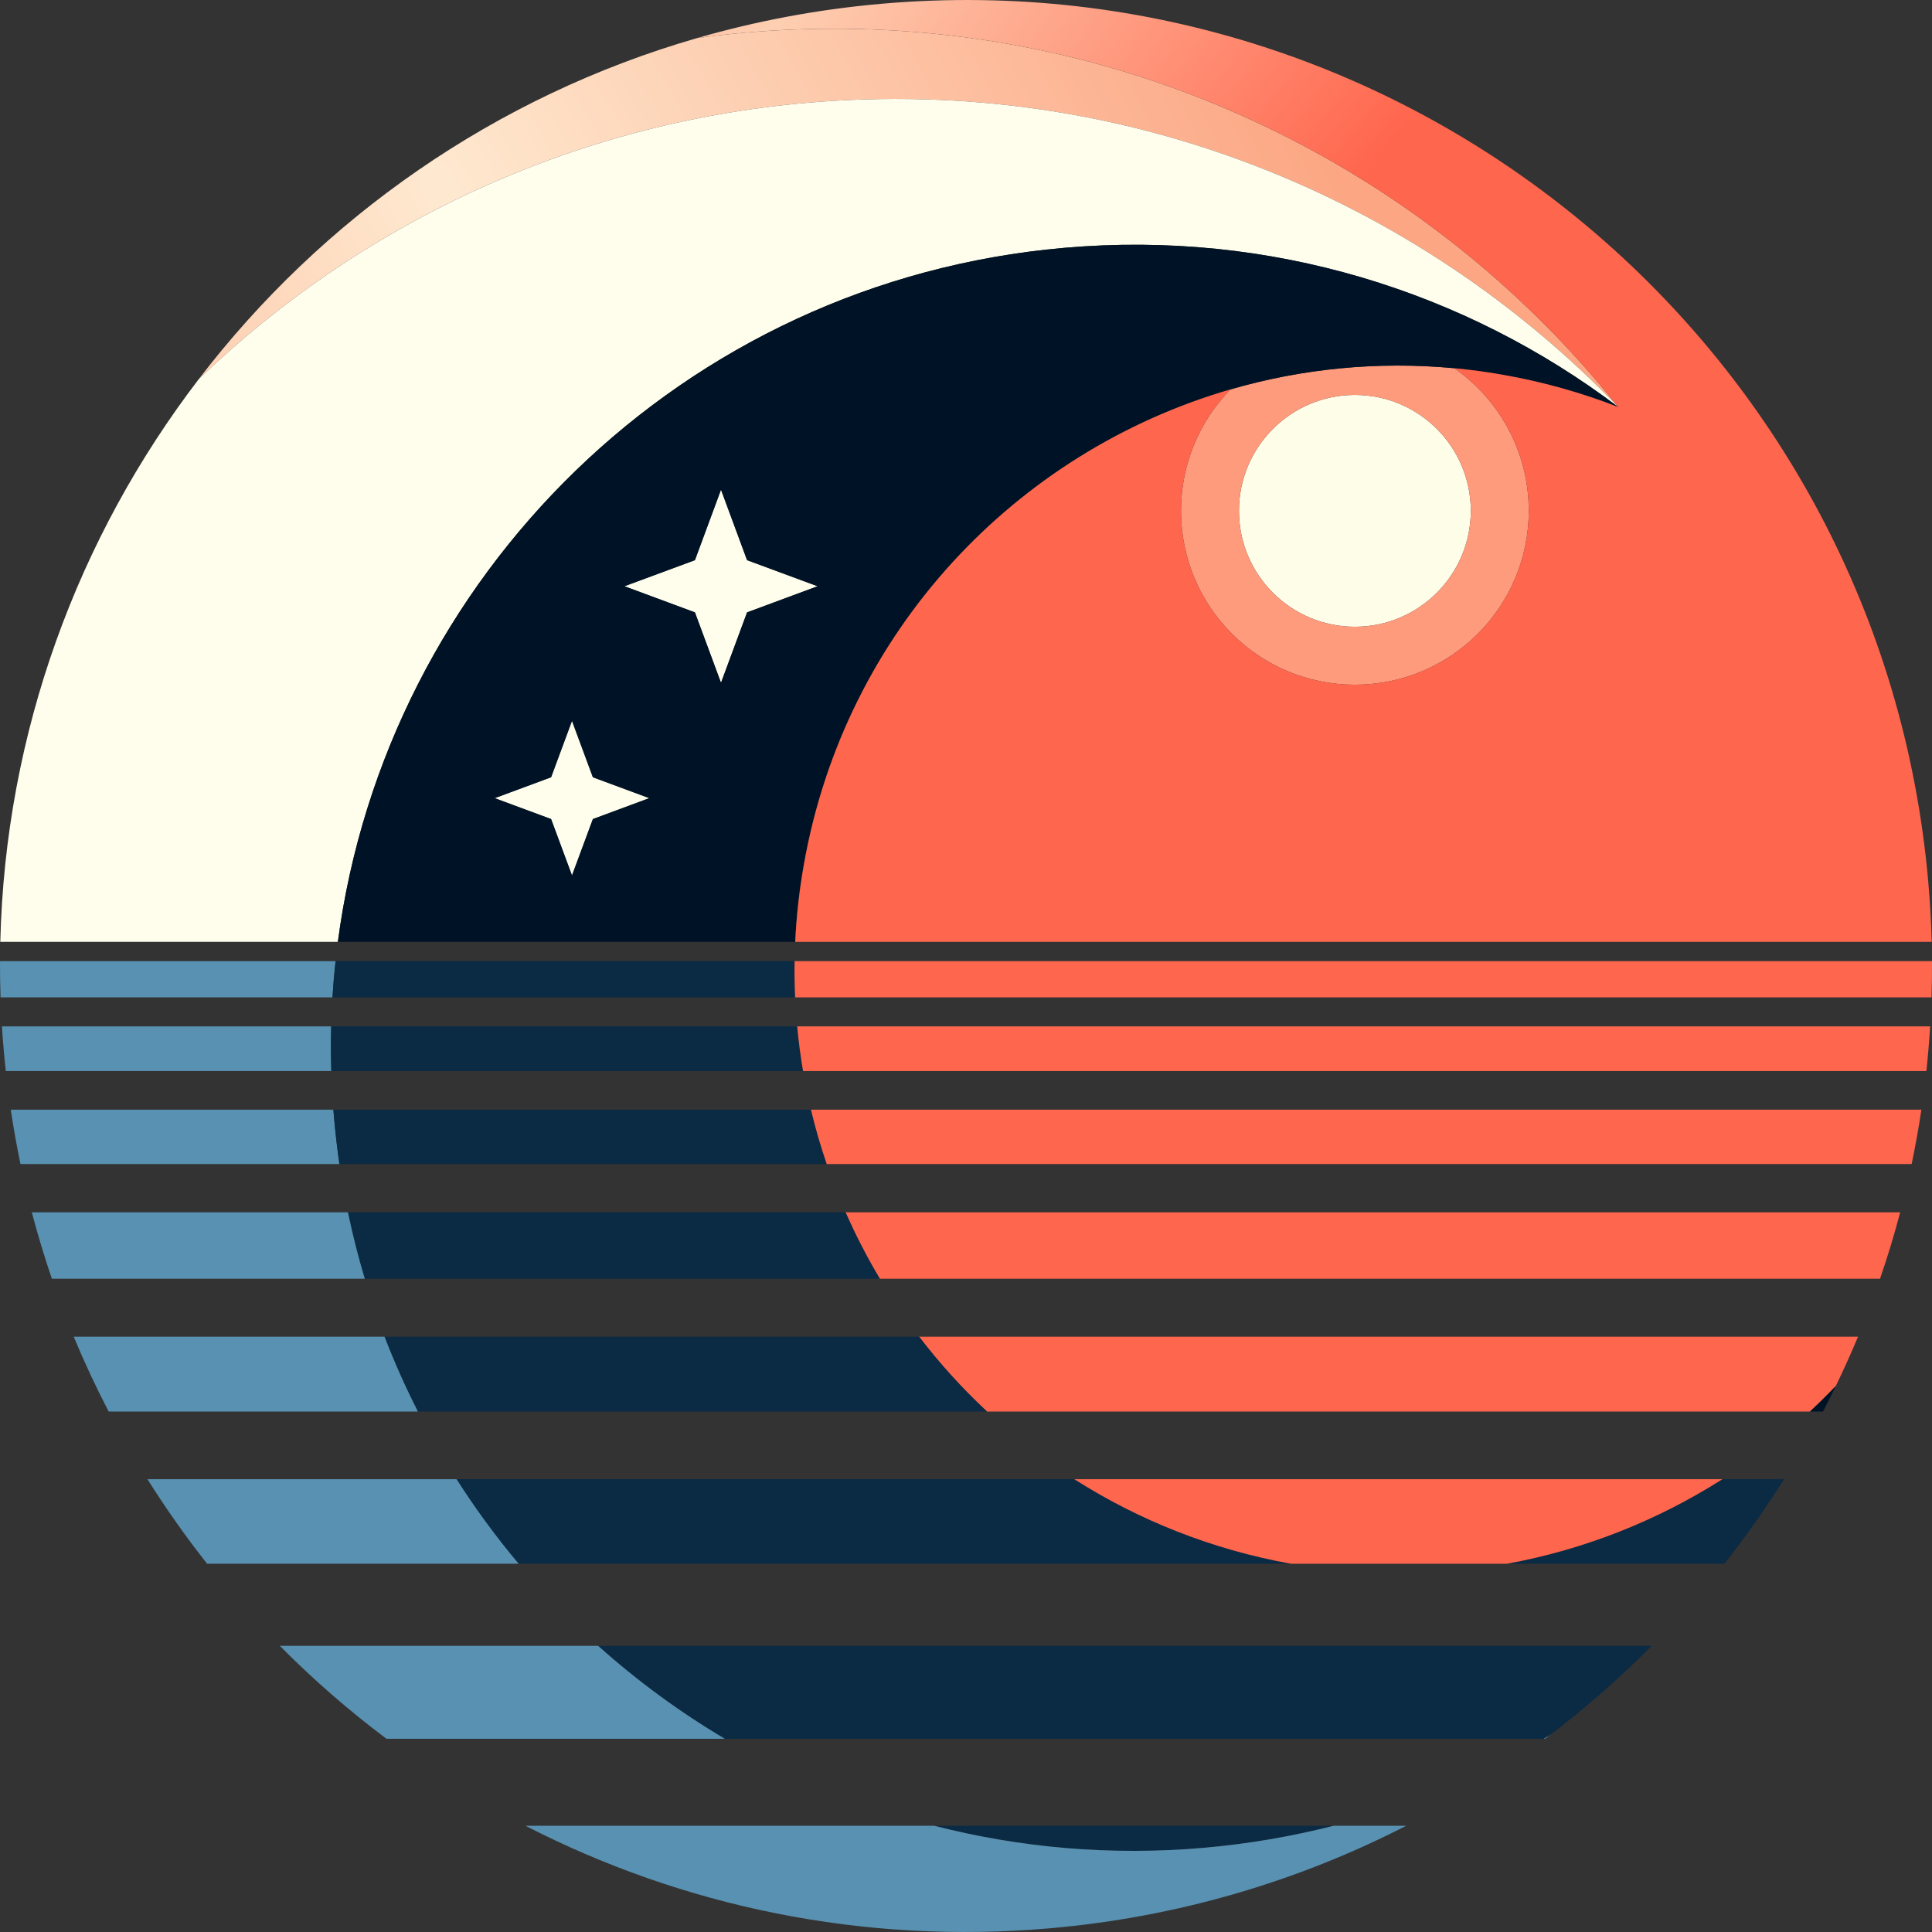<svg width="16" height="16" viewBox="0 0 32 32" fill="none" xmlns="http://www.w3.org/2000/svg">
	<rect x="0" y="0" width="32" height="32" fill="#333333" stroke="none"/>
	<path d="M24.361 8.461C24.361 9.521 23.501 10.381 22.441 10.381C21.381 10.381 20.521 9.521 20.521 8.461C20.521 7.401 21.381 6.541 22.441 6.541C23.501 6.541 24.361 7.401 24.361 8.461Z" fill="#FEFDE8" />
	<path fill-rule="evenodd" clip-rule="evenodd" d="M22.441 11.341C24.031 11.341 25.321 10.052 25.321 8.461C25.321 7.483 24.834 6.62 24.089 6.099C22.81 5.979 21.556 6.108 20.38 6.45C19.873 6.969 19.561 7.678 19.561 8.461C19.561 10.052 20.85 11.341 22.441 11.341ZM22.441 10.381C23.501 10.381 24.361 9.521 24.361 8.461C24.361 7.401 23.501 6.541 22.441 6.541C21.381 6.541 20.521 7.401 20.521 8.461C20.521 9.521 21.381 10.381 22.441 10.381Z" fill="#FE9B7C" />
	<path d="M12.348 0.54C12.079 0.564 11.813 0.594 11.549 0.63C8.197 1.596 5.33 3.616 3.291 6.281C5.933 3.738 9.43 2.047 13.368 1.703C18.579 1.247 23.438 3.246 26.804 6.742C26.384 6.216 25.934 5.717 25.456 5.247C22.106 1.958 17.392 0.099 12.348 0.54Z" fill="url(#gradient0)" />
	<path d="M9.474 11.94L9.82 12.874L10.754 13.22L9.82 13.566L9.474 14.5L9.128 13.566L8.194 13.22L9.128 12.874L9.474 11.94Z" fill="#FFFEEC" />
	<path fill-rule="evenodd" clip-rule="evenodd" d="M12.374 9.278L11.942 8.11L11.51 9.278L10.342 9.71L11.51 10.143L11.942 11.31L12.374 10.143L13.542 9.71L12.374 9.278ZM9.82 12.874L9.474 11.94L9.128 12.874L8.194 13.22L9.128 13.566L9.474 14.5L9.82 13.566L10.754 13.22L9.82 12.874Z" fill="#001225" />
	<path fill-rule="evenodd" clip-rule="evenodd" d="M9.82 12.874L9.474 11.94L9.128 12.874L8.194 13.22L9.128 13.566L9.474 14.5L9.82 13.566L10.754 13.22L9.82 12.874Z" fill="#FFFEEC" />
	<path d="M11.942 8.11L12.374 9.278L13.542 9.71L12.374 10.143L11.942 11.31L11.51 10.143L10.342 9.71L11.51 9.278L11.942 8.11Z" fill="#FFFEEC" />
	<path d="M13.368 1.703C9.43 2.047 5.933 3.738 3.291 6.281C1.291 8.895 0.087 12.13 0.005 15.6H5.596C6.395 9.555 11.298 4.658 17.626 4.105C21.042 3.806 24.268 4.825 26.804 6.742C23.438 3.246 18.579 1.247 13.368 1.703Z" fill="#FFFEEC" />
	<path fill-rule="evenodd" clip-rule="evenodd" d="M24.9 6.209C25.564 6.326 26.2 6.506 26.804 6.742C24.268 4.825 21.042 3.806 17.626 4.105C11.298 4.658 6.395 9.555 5.596 15.6H13.171C13.191 15.177 13.238 14.75 13.314 14.322C13.998 10.441 16.835 7.48 20.38 6.45C21.556 6.108 22.81 5.979 24.089 6.099C24.359 6.124 24.629 6.161 24.9 6.209ZM12.374 9.278L11.942 8.11L11.51 9.278L10.342 9.71L11.51 10.143L11.942 11.31L12.374 10.143L13.542 9.71L12.374 9.278ZM9.82 12.874L9.474 11.94L9.128 12.874L8.194 13.22L9.128 13.566L9.474 14.5L9.82 13.566L10.754 13.22L9.82 12.874Z" fill="#001225" />
	<path d="M25.321 8.461C25.321 10.052 24.031 11.341 22.441 11.341C20.85 11.341 19.561 10.052 19.561 8.461C19.561 7.678 19.873 6.969 20.38 6.45C16.835 7.48 13.998 10.441 13.314 14.322C13.238 14.75 13.191 15.177 13.171 15.6H31.995C31.986 15.27 31.967 14.939 31.938 14.606C31.168 5.803 23.408 -0.708 14.606 0.062C13.551 0.154 12.529 0.347 11.549 0.63C11.813 0.594 12.079 0.564 12.348 0.54C17.392 0.099 22.106 1.958 25.456 5.247C25.934 5.717 26.384 6.216 26.804 6.742C26.2 6.506 25.564 6.326 24.9 6.209C24.629 6.161 24.359 6.124 24.089 6.099C24.834 6.62 25.321 7.483 25.321 8.461Z" fill="url(#gradient1)" />
	<path d="M5.558 15.92H0C-0.001 16.119 0.002 16.319 0.009 16.52H5.507C5.519 16.319 5.536 16.119 5.558 15.92Z" fill="#5891B1" />
	<path d="M13.161 15.92H5.558C5.536 16.119 5.519 16.319 5.507 16.52H13.17C13.161 16.321 13.158 16.121 13.161 15.92Z" fill="#0B2A44" />
	<path d="M32 15.92H13.161C13.158 16.121 13.161 16.321 13.17 16.52H31.992C31.998 16.321 32.001 16.121 32 15.92Z" fill="#FF664E" />
	<path d="M0.032 17C0.04 17.131 0.05 17.263 0.062 17.394C0.072 17.51 0.083 17.625 0.096 17.74H5.488C5.48 17.492 5.48 17.245 5.486 17H0.032Z" fill="#5891B1" />
	<path d="M13.204 17H5.486C5.48 17.245 5.48 17.492 5.488 17.74H13.301C13.26 17.496 13.227 17.249 13.204 17Z" fill="#0B2A44" />
	<path d="M31.97 17H13.204C13.227 17.249 13.26 17.496 13.301 17.74H31.907C31.933 17.495 31.954 17.248 31.97 17Z" fill="#FF664E" />
	<path d="M5.533 18.514C5.529 18.469 5.525 18.425 5.522 18.38H0.178C0.224 18.683 0.277 18.983 0.339 19.28H5.622C5.585 19.027 5.556 18.772 5.533 18.514Z" fill="#5891B1" />
	<path d="M5.522 18.38C5.525 18.425 5.529 18.469 5.533 18.514C5.556 18.772 5.585 19.027 5.622 19.28H13.693C13.592 18.985 13.505 18.685 13.432 18.38H5.522Z" fill="#0B2A44" />
	<path d="M31.824 18.38H13.432C13.505 18.685 13.592 18.985 13.693 19.28H31.663C31.725 18.983 31.779 18.683 31.824 18.38Z" fill="#FF664E" />
	<path d="M31.473 20.08H14.005C14.171 20.459 14.361 20.826 14.572 21.18H31.139C31.264 20.819 31.375 20.452 31.473 20.08Z" fill="#FF664E" />
	<path d="M14.005 20.08H5.763C5.841 20.453 5.934 20.82 6.042 21.18H14.572C14.361 20.826 14.171 20.459 14.005 20.08Z" fill="#0B2A44" />
	<path d="M5.763 20.08H0.527C0.625 20.453 0.736 20.819 0.859 21.18H6.042C5.934 20.82 5.841 20.453 5.763 20.08Z" fill="#5891B1" />
	<path d="M30.406 22.958C30.536 22.689 30.659 22.416 30.775 22.14H15.223C15.562 22.583 15.938 22.998 16.348 23.38H29.978C30.125 23.244 30.267 23.103 30.406 22.958Z" fill="#FF664E" />
	<path d="M15.223 22.14H6.369C6.533 22.565 6.718 22.979 6.922 23.38H16.348C15.938 22.998 15.562 22.583 15.223 22.14Z" fill="#0B2A44" />
	<path d="M30.194 23.38C30.266 23.241 30.337 23.1 30.406 22.958C30.267 23.103 30.125 23.244 29.978 23.38H30.194Z" fill="#001225" />
	<path d="M6.369 22.14H1.221C1.397 22.563 1.59 22.977 1.8 23.38H6.922C6.718 22.979 6.533 22.565 6.369 22.14Z" fill="#5891B1" />
	<path d="M29.55 24.5H28.528C27.451 25.185 26.242 25.666 24.963 25.9H28.561C28.915 25.452 29.245 24.984 29.55 24.5Z" fill="#0B2A44" />
	<path d="M17.794 24.5H7.562C7.874 24.99 8.218 25.458 8.59 25.9H21.379C20.064 25.662 18.856 25.176 17.794 24.5Z" fill="#0B2A44" />
	<path d="M7.562 24.5H2.442C2.747 24.985 3.077 25.453 3.43 25.9H8.59C8.218 25.458 7.874 24.99 7.562 24.5Z" fill="#5891B1" />
	<path d="M28.528 24.5H17.794C18.856 25.176 20.064 25.662 21.379 25.9H24.963C26.242 25.666 27.451 25.185 28.528 24.5Z" fill="#FF664E" />
	<path d="M25.681 28.732C26.274 28.28 26.834 27.788 27.357 27.26H9.907C10.554 27.84 11.257 28.356 12.006 28.8H25.567C25.605 28.777 25.643 28.755 25.681 28.732Z" fill="#0B2A44" />
	<path d="M25.591 28.8C25.621 28.777 25.651 28.755 25.681 28.732C25.643 28.755 25.605 28.777 25.567 28.8H25.591Z" fill="#5891B1" />
	<path d="M9.907 27.26H4.634C5.185 27.816 5.776 28.331 6.402 28.8H12.006C11.257 28.356 10.554 27.84 9.907 27.26Z" fill="#5891B1" />
	<path d="M15.473 30.24C16.894 30.605 18.4 30.74 19.944 30.605C20.68 30.54 21.397 30.417 22.091 30.24H15.473Z" fill="#0B2A44" />
	<path d="M8.702 30.24C11.293 31.571 14.279 32.211 17.395 31.938C19.518 31.752 21.506 31.157 23.292 30.24H22.091C21.397 30.417 20.68 30.54 19.944 30.605C18.4 30.74 16.894 30.605 15.473 30.24H8.702Z" fill="#5891B1" />
	<defs>
		<radialGradient id="gradient0" cx="0" cy="0" r="1" gradientUnits="userSpaceOnUse" gradientTransform="translate(7.261 3.041) rotate(59.355) scale(31.573 13.36)">
			<stop stop-color="#FEE9D0" />
			<stop offset="1" stop-color="#FCA683" />
		</radialGradient>
		<radialGradient id="gradient1" cx="0" cy="0" r="1" gradientUnits="userSpaceOnUse" gradientTransform="translate(12.76 0.42) rotate(57.676) scale(8.228 15.473)">
			<stop stop-color="#FECFB2" />
			<stop offset="1" stop-color="#FF664E" />
		</radialGradient>
	</defs>
</svg>
